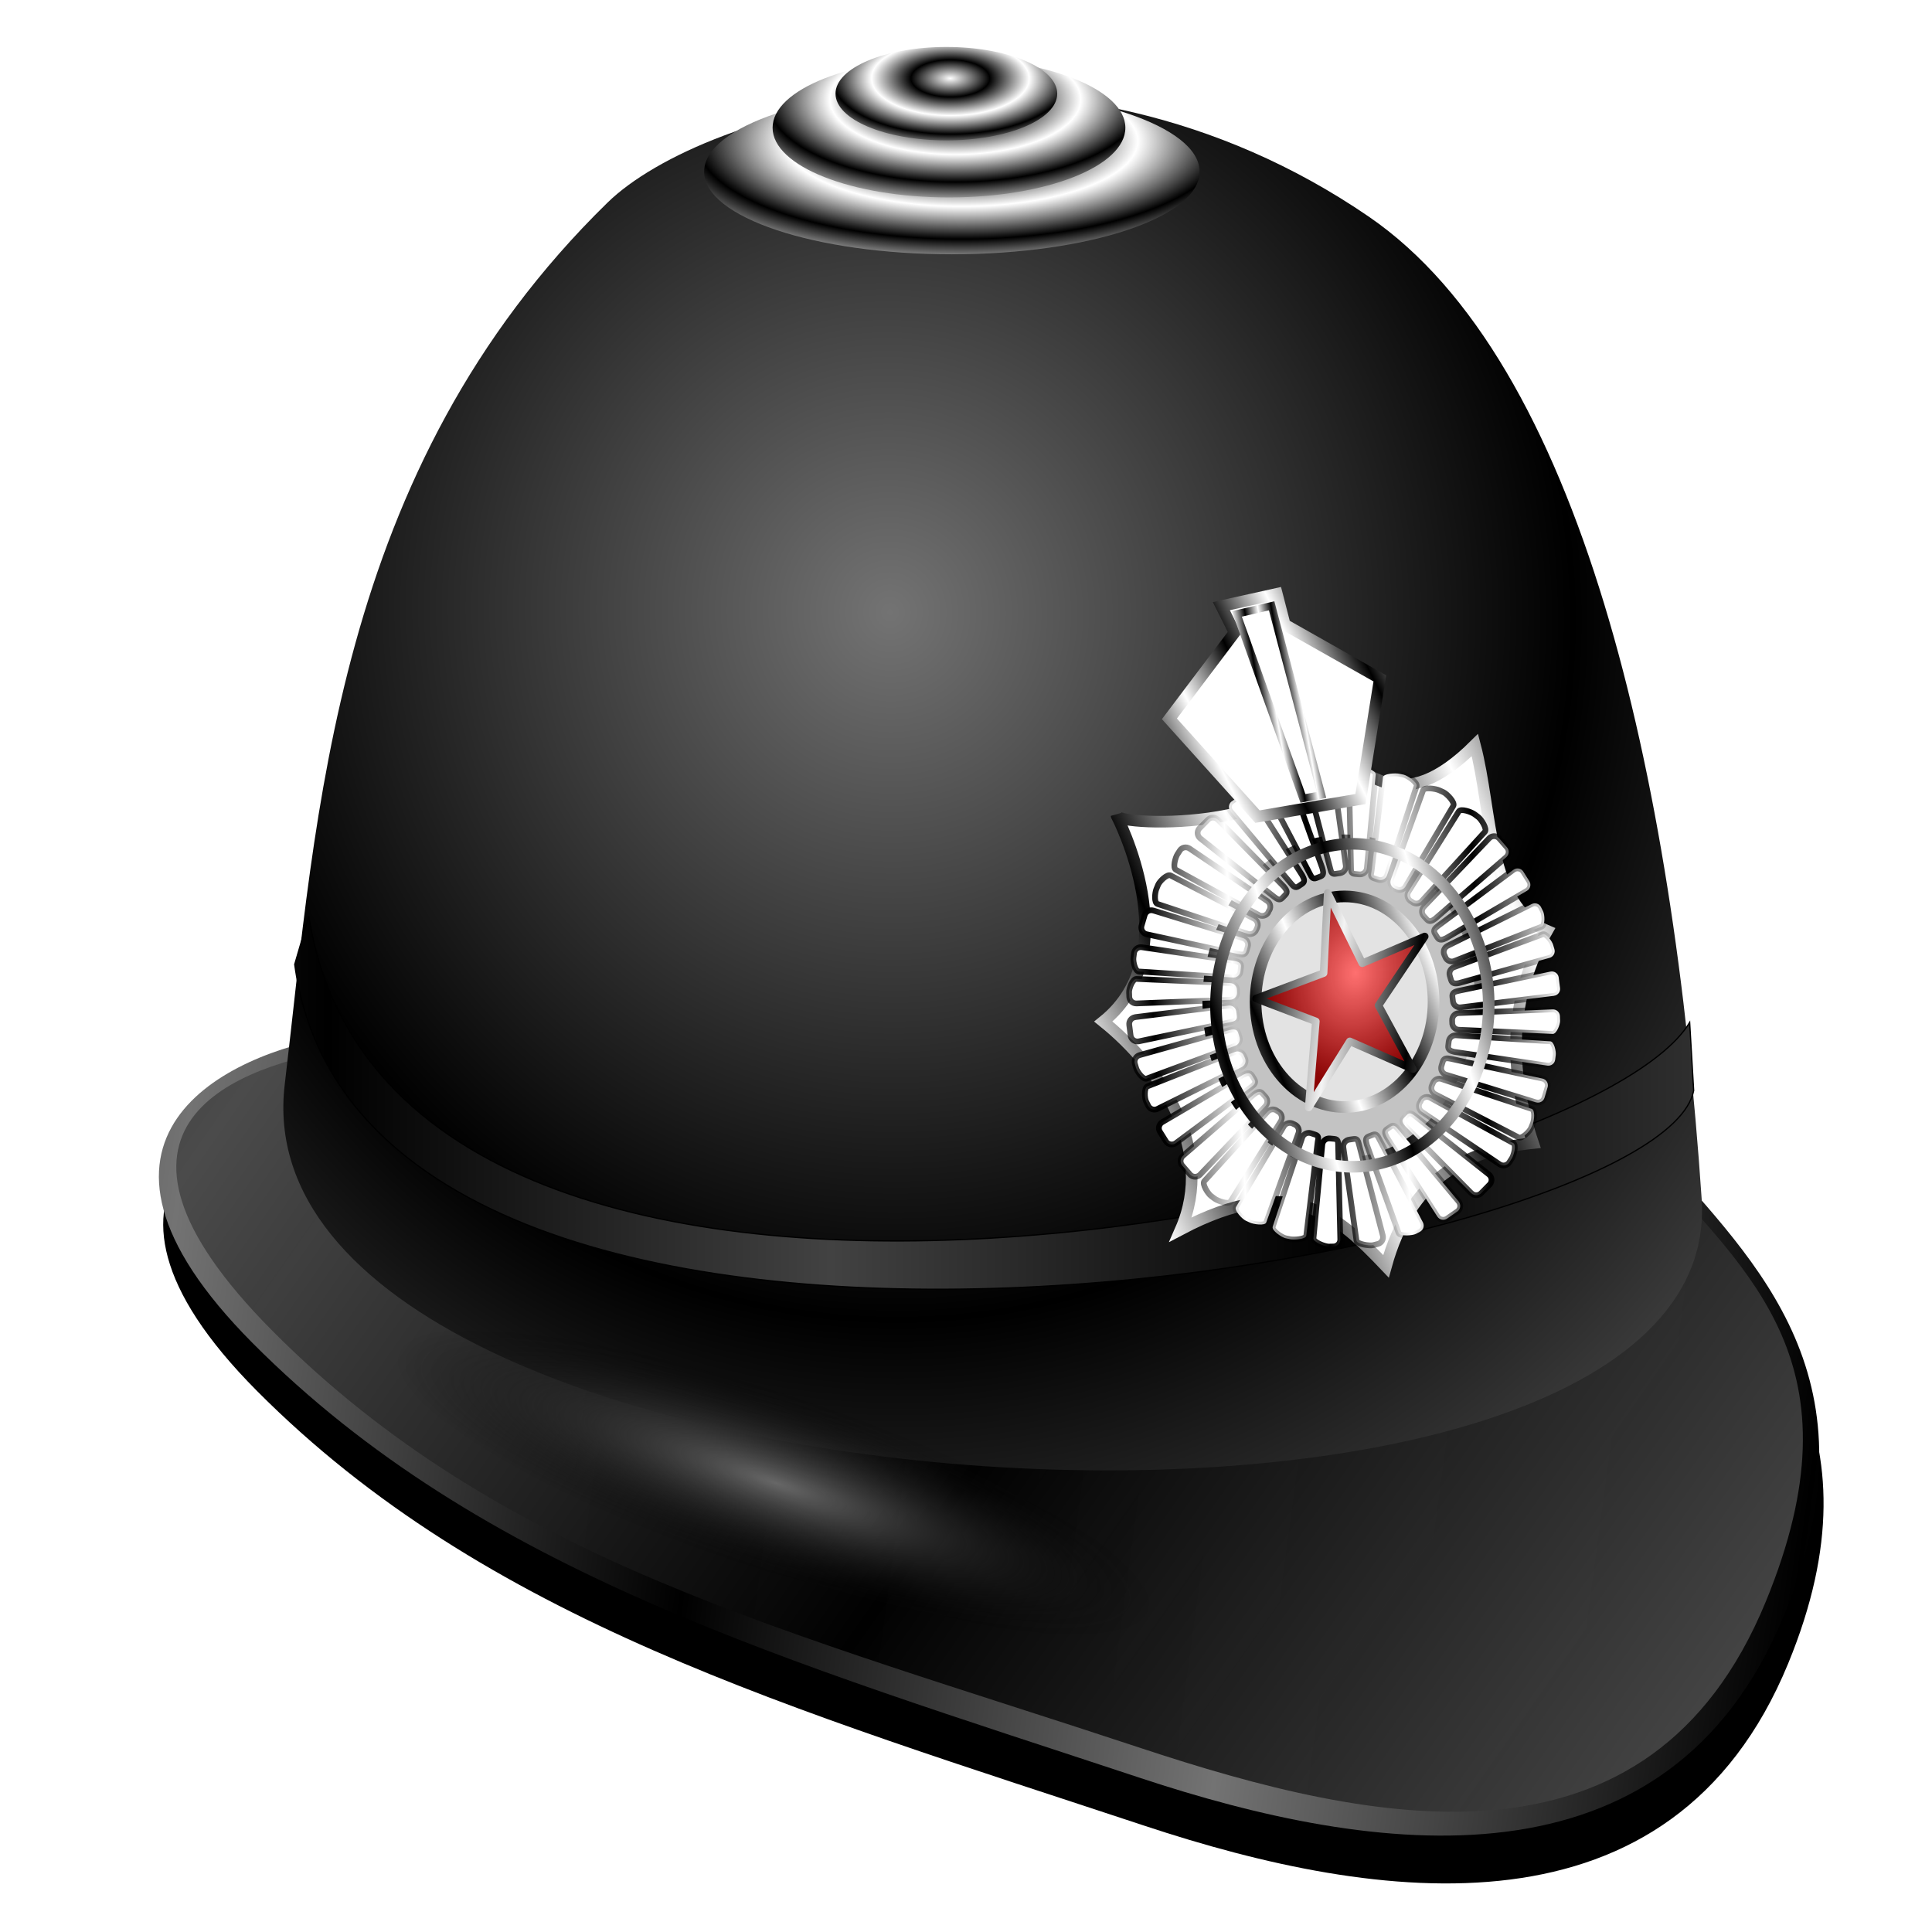 <?xml version="1.0" encoding="UTF-8" standalone="no"?>
<!-- Created with Inkscape (http://www.inkscape.org/) -->

<svg
   xmlns:dc="http://purl.org/dc/elements/1.1/"
   xmlns:cc="http://creativecommons.org/ns#"
   xmlns:rdf="http://www.w3.org/1999/02/22-rdf-syntax-ns#"
   xmlns:svg="http://www.w3.org/2000/svg"
   xmlns="http://www.w3.org/2000/svg"
   xmlns:xlink="http://www.w3.org/1999/xlink"
   xmlns:sodipodi="http://sodipodi.sourceforge.net/DTD/sodipodi-0.dtd"
   xmlns:inkscape="http://www.inkscape.org/namespaces/inkscape"
   width="255"
   height="255"
   viewBox="0 0 67.469 67.469"
   version="1.1"
   id="svg8"
   inkscape:version="0.92.5 (2060ec1f9f, 2020-04-08)"
   sodipodi:docname="bobby-hat.svg">
  <defs
     id="defs2">
    <linearGradient
       inkscape:collect="always"
       id="linearGradient4945">
      <stop
         style="stop-color:#ffffff;stop-opacity:1"
         offset="0"
         id="stop4941" />
      <stop
         style="stop-color:#000000;stop-opacity:1"
         offset="1"
         id="stop4943" />
    </linearGradient>
    <linearGradient
       inkscape:collect="always"
       id="linearGradient4935">
      <stop
         style="stop-color:#000000;stop-opacity:1;"
         offset="0"
         id="stop4931" />
      <stop
         style="stop-color:#f4f4f4;stop-opacity:1"
         offset="1"
         id="stop4933" />
    </linearGradient>
    <linearGradient
       inkscape:collect="always"
       id="linearGradient4927">
      <stop
         style="stop-color:#ff7070;stop-opacity:1"
         offset="0"
         id="stop4923" />
      <stop
         style="stop-color:#890000;stop-opacity:0.978"
         offset="1"
         id="stop4925" />
    </linearGradient>
    <linearGradient
       inkscape:collect="always"
       id="linearGradient4917">
      <stop
         style="stop-color:#000000;stop-opacity:1;"
         offset="0"
         id="stop4913" />
      <stop
         style="stop-color:#000000;stop-opacity:0;"
         offset="1"
         id="stop4915" />
    </linearGradient>
    <linearGradient
       inkscape:collect="always"
       id="linearGradient914">
      <stop
         style="stop-color:#000000;stop-opacity:1;"
         offset="0"
         id="stop910" />
      <stop
         style="stop-color:#ffffff;stop-opacity:1"
         offset="1"
         id="stop912" />
    </linearGradient>
    <linearGradient
       inkscape:collect="always"
       id="linearGradient942">
      <stop
         style="stop-color:#676767;stop-opacity:1"
         offset="0"
         id="stop938" />
      <stop
         style="stop-color:#000000;stop-opacity:0"
         offset="1"
         id="stop940" />
    </linearGradient>
    <linearGradient
       inkscape:collect="always"
       id="linearGradient905">
      <stop
         style="stop-color:#4b4b4b;stop-opacity:1"
         offset="0"
         id="stop901" />
      <stop
         style="stop-color:#000000;stop-opacity:0.964"
         offset="1"
         id="stop903" />
    </linearGradient>
    <linearGradient
       inkscape:collect="always"
       id="linearGradient897">
      <stop
         style="stop-color:#424242;stop-opacity:1"
         offset="0"
         id="stop893" />
      <stop
         style="stop-color:#000000;stop-opacity:1"
         offset="1"
         id="stop895" />
    </linearGradient>
    <linearGradient
       inkscape:collect="always"
       id="linearGradient889">
      <stop
         style="stop-color:#737373;stop-opacity:1"
         offset="0"
         id="stop885" />
      <stop
         style="stop-color:#000000;stop-opacity:1"
         offset="1"
         id="stop887" />
    </linearGradient>
    <radialGradient
       inkscape:collect="always"
       xlink:href="#linearGradient889"
       id="radialGradient891"
       cx="23.178"
       cy="201.65"
       fx="23.178"
       fy="201.65"
       r="148.779"
       gradientTransform="matrix(0.02,0.165,-0.159,0.019,62.681,243.256)"
       gradientUnits="userSpaceOnUse"
       spreadMethod="reflect" />
    <linearGradient
       inkscape:collect="always"
       xlink:href="#linearGradient897"
       id="linearGradient899"
       x1="14.039"
       y1="325.319"
       x2="119.301"
       y2="325.319"
       gradientUnits="userSpaceOnUse"
       spreadMethod="reflect"
       gradientTransform="matrix(0.167,0,0,0.167,26.67,217.142)" />
    <linearGradient
       inkscape:collect="always"
       xlink:href="#linearGradient905"
       id="linearGradient907"
       x1="-102.643"
       y1="293.314"
       x2="37.095"
       y2="391.063"
       gradientUnits="userSpaceOnUse"
       spreadMethod="reflect"
       gradientTransform="matrix(0.167,0,0,0.167,26.67,217.142)" />
    <linearGradient
       inkscape:collect="always"
       xlink:href="#linearGradient889"
       id="linearGradient934"
       x1="106.841"
       y1="352.675"
       x2="221.315"
       y2="368.109"
       gradientUnits="userSpaceOnUse"
       spreadMethod="reflect"
       gradientTransform="matrix(0.167,0,0,0.167,26.67,217.142)" />
    <radialGradient
       inkscape:collect="always"
       xlink:href="#linearGradient942"
       id="radialGradient944"
       cx="88.528"
       cy="371.491"
       fx="88.528"
       fy="371.491"
       r="61.001"
       gradientTransform="matrix(0.23,0,0,0.052,71.593,239.664)"
       gradientUnits="userSpaceOnUse" />
    <linearGradient
       inkscape:collect="always"
       xlink:href="#linearGradient914"
       id="linearGradient916"
       x1="43.46"
       y1="253.39"
       x2="45.298"
       y2="252.479"
       gradientUnits="userSpaceOnUse"
       spreadMethod="reflect" />
    <linearGradient
       inkscape:collect="always"
       xlink:href="#linearGradient914"
       id="linearGradient924"
       x1="50.729"
       y1="266.123"
       x2="54.317"
       y2="264.529"
       gradientUnits="userSpaceOnUse"
       spreadMethod="reflect" />
    <linearGradient
       inkscape:collect="always"
       xlink:href="#linearGradient914"
       id="linearGradient932"
       x1="41.99"
       y1="264.513"
       x2="44.558"
       y2="263.755"
       gradientUnits="userSpaceOnUse"
       spreadMethod="reflect" />
    <linearGradient
       inkscape:collect="always"
       xlink:href="#linearGradient914"
       id="linearGradient940"
       x1="43.646"
       y1="264.513"
       x2="45.635"
       y2="263.679"
       gradientUnits="userSpaceOnUse"
       spreadMethod="reflect" />
    <linearGradient
       inkscape:collect="always"
       xlink:href="#linearGradient914"
       id="linearGradient950"
       x1="43.99"
       y1="253.845"
       x2="44.451"
       y2="253.764"
       gradientUnits="userSpaceOnUse"
       spreadMethod="reflect" />
    <linearGradient
       inkscape:collect="always"
       xlink:href="#linearGradient914"
       id="linearGradient960"
       gradientUnits="userSpaceOnUse"
       x1="41.99"
       y1="264.513"
       x2="44.558"
       y2="263.755"
       spreadMethod="reflect"
       gradientTransform="translate(0.272,0.125)" />
    <linearGradient
       inkscape:collect="always"
       xlink:href="#linearGradient4917"
       id="linearGradient4919"
       x1="51.766"
       y1="264.635"
       x2="54.623"
       y2="264.473"
       gradientUnits="userSpaceOnUse"
       spreadMethod="reflect"
       gradientTransform="translate(-0.041,0.203)" />
    <radialGradient
       inkscape:collect="always"
       xlink:href="#linearGradient4927"
       id="radialGradient4929"
       cx="47.57"
       cy="263.781"
       fx="47.57"
       fy="263.781"
       r="3.888"
       gradientTransform="matrix(0.788,-0.088,0,0.992,9.853,6.017)"
       gradientUnits="userSpaceOnUse" />
    <linearGradient
       inkscape:collect="always"
       xlink:href="#linearGradient4935"
       id="linearGradient4937"
       x1="42.984"
       y1="264.61"
       x2="46.497"
       y2="265.229"
       gradientUnits="userSpaceOnUse"
       spreadMethod="reflect"
       gradientTransform="matrix(0.788,-0.088,0,0.978,9.853,9.693)" />
    <radialGradient
       inkscape:collect="always"
       xlink:href="#linearGradient4945"
       id="radialGradient4947"
       cx="30.579"
       cy="235.249"
       fx="30.579"
       fy="235.249"
       r="8.652"
       gradientTransform="matrix(0.356,2.2202936e-4,-8.2431864e-5,0.132,22.704,203.394)"
       gradientUnits="userSpaceOnUse"
       spreadMethod="reflect" />
    <radialGradient
       inkscape:collect="always"
       xlink:href="#linearGradient4945"
       id="radialGradient875"
       gradientUnits="userSpaceOnUse"
       gradientTransform="matrix(0.253,1.8729544e-4,-5.8690056e-5,0.111,25.638,206.886)"
       cx="30.579"
       cy="235.249"
       fx="30.579"
       fy="235.249"
       r="8.652"
       spreadMethod="reflect" />
    <radialGradient
       inkscape:collect="always"
       xlink:href="#linearGradient4945"
       id="radialGradient879"
       gradientUnits="userSpaceOnUse"
       gradientTransform="matrix(0.159,1.2562475e-4,-3.6878476e-5,0.075,28.335,214.621)"
       cx="30.579"
       cy="235.249"
       fx="30.579"
       fy="235.249"
       r="8.652"
       spreadMethod="reflect" />
    <filter
       inkscape:collect="always"
       style="color-interpolation-filters:sRGB"
       id="filter904"
       x="-0.027"
       width="1.055"
       y="-0.052"
       height="1.105">
      <feGaussianBlur
         inkscape:collect="always"
         stdDeviation="0.662"
         id="feGaussianBlur906" />
    </filter>
  </defs>
  <sodipodi:namedview
     id="base"
     pagecolor="#ff0000"
     bordercolor="#666666"
     borderopacity="1.0"
     inkscape:pageopacity="0"
     inkscape:pageshadow="2"
     inkscape:zoom="3.4862745"
     inkscape:cx="127.5"
     inkscape:cy="127.5"
     inkscape:document-units="mm"
     inkscape:current-layer="layer1"
     showgrid="false"
     units="px"
     inkscape:snap-to-guides="false"
     inkscape:snap-grids="false"
     inkscape:snap-others="false"
     inkscape:object-nodes="false"
     inkscape:snap-nodes="false"
     inkscape:snap-global="false"
     inkscape:window-width="1920"
     inkscape:window-height="1056"
     inkscape:window-x="0"
     inkscape:window-y="0"
     inkscape:window-maximized="1" />
  <g
     inkscape:label="Layer 1"
     inkscape:groupmode="layer"
     id="layer1"
     transform="translate(0,-229.531)">
    <path
       sodipodi:nodetypes="ssssss"
       inkscape:connector-curvature="0"
       id="path882"
       d="m 11.844,267.397 c -3.642,0.593 -10.09,3.45 -2.87,10.708 7.976,8.017 18.64,11.094 31.005,15.188 8.131,2.692 18.406,4.199 22.467,-5.669 3.407,-8.279 -0.951,-12.282 -4.339,-16.168 -5.066,-5.811 -16.631,-8.887 -46.263,-4.059 z"
       style="fill:#000000;fill-opacity:1;stroke:none;stroke-width:0.044px;stroke-linecap:butt;stroke-linejoin:miter;stroke-opacity:1;filter:url(#filter904)" />
    <path
       style="fill:url(#linearGradient934);fill-opacity:1;stroke:none;stroke-width:0.044px;stroke-linecap:butt;stroke-linejoin:miter;stroke-opacity:1"
       d="m 11.693,265.727 c -3.642,0.593 -10.09,3.45 -2.87,10.708 7.976,8.017 18.64,11.094 31.005,15.188 8.131,2.692 18.406,4.199 22.467,-5.669 3.407,-8.279 -0.951,-12.282 -4.339,-16.168 -5.066,-5.811 -16.631,-8.887 -46.263,-4.059 z"
       id="path879"
       inkscape:connector-curvature="0"
       sodipodi:nodetypes="ssssss" />
    <path
       sodipodi:nodetypes="ssssss"
       inkscape:connector-curvature="0"
       id="path883"
       d="m 12.042,266.147 c -3.642,0.593 -9.74,2.611 -2.52,9.868 7.976,8.017 17.94,10.464 30.305,14.558 8.131,2.692 17.776,4.759 21.837,-5.109 3.407,-8.279 -0.602,-11.442 -3.989,-15.328 -5.066,-5.811 -16.001,-8.817 -45.633,-3.989 z"
       style="fill:url(#linearGradient907);fill-opacity:1;stroke:none;stroke-width:0.044px;stroke-linecap:butt;stroke-linejoin:miter;stroke-opacity:1" />
    <path
       style="fill:url(#radialGradient891);fill-opacity:1;stroke:none;stroke-width:0.044px;stroke-linecap:butt;stroke-linejoin:miter;stroke-opacity:1"
       d="m 9.943,267.407 c -1.856,15.63 50.469,18.573 49.482,3.989 -1.001,-14.796 -4.217,-29.218 -11.618,-34.295 -10.71,-7.347 -23.226,-3.784 -26.596,-0.49 -9.561,9.346 -10.158,21.444 -11.268,30.795 z"
       id="path877"
       inkscape:connector-curvature="0"
       sodipodi:nodetypes="sssss" />
    <path
       style="fill:url(#linearGradient899);fill-opacity:1;stroke:#000000;stroke-width:0.044px;stroke-linecap:butt;stroke-linejoin:miter;stroke-opacity:1"
       d="m 10.783,261.528 c 2.993,18.855 44.516,9.882 48.223,3.709 l 0.14,2.38 c -1.14,5.954 -46.408,13.892 -48.853,-4.409 z"
       id="path881"
       inkscape:connector-curvature="0"
       sodipodi:nodetypes="ccccc" />
    <ellipse
       style="opacity:1;fill:url(#radialGradient944);fill-opacity:1;stroke:none;stroke-width:0.093;stroke-linecap:round;stroke-linejoin:round;stroke-miterlimit:4;stroke-dasharray:none;stroke-opacity:1"
       id="path936"
       cx="91.996"
       cy="259.048"
       rx="14.059"
       ry="3.183"
       transform="matrix(0.948,0.319,-0.232,0.973,0,0)" />
    <path
       style="fill:#ffffff;fill-opacity:1;stroke:url(#linearGradient924);stroke-width:0.405;stroke-linecap:butt;stroke-linejoin:miter;stroke-miterlimit:4;stroke-dasharray:none;stroke-opacity:1"
       d="m 46.248,255.335 c -0.203,3.313 -7.23,3.057 -7.257,2.675 0,0 2.522,4.796 -0.461,7.195 2.024,1.63 3.92,4.478 2.706,7.257 3.847,-2.026 5.463,-0.497 7.165,1.291 0.854,-3.102 2.814,-4.055 5.135,-4.305 -0.867,-2.585 -0.853,-5.072 0.492,-7.411 -2.111,-0.892 -1.896,-4.11 -2.521,-6.488 -2.578,2.57 -3.871,1.025 -5.258,-0.215 z"
       id="path902"
       inkscape:connector-curvature="0"
       sodipodi:nodetypes="ccccccccc" />
    <ellipse
       style="opacity:1;fill:#c3c3c3;fill-opacity:1;stroke:url(#linearGradient932);stroke-width:0.405;stroke-linecap:round;stroke-linejoin:round;stroke-miterlimit:4;stroke-dasharray:none;stroke-opacity:1"
       id="path904"
       cx="46.955"
       cy="264.513"
       rx="4.762"
       ry="5.639" />
    <ellipse
       ry="3.678"
       rx="3.107"
       cy="264.513"
       cx="46.955"
       id="ellipse906"
       style="opacity:1;fill:#e3e3e3;fill-opacity:1;stroke:url(#linearGradient940);stroke-width:0.405;stroke-linecap:round;stroke-linejoin:round;stroke-miterlimit:4;stroke-dasharray:none;stroke-opacity:1" />
    <path
       style="opacity:1;fill:#ffffff;fill-opacity:1;stroke:#000000;stroke-width:0.2;stroke-linecap:round;stroke-linejoin:round;stroke-miterlimit:4;stroke-dasharray:none;stroke-opacity:1"
       d="m 79.382,253.847 0.268,3.271 c 0.011,0.134 -0.088,0.251 -0.222,0.262 l -0.162,0.013 c -0.134,0.011 -0.251,-0.088 -0.262,-0.222 l -0.268,-3.271 c -0.011,-0.134 0.088,-0.251 0.222,-0.262 l 0.162,-0.013 c 0.134,-0.011 0.251,0.088 0.262,0.222 z"
       id="rect958"
       inkscape:connector-curvature="0" />
    <path
       id="path7767"
       d="m 54.224,265.637 c 0,0 -3.278,-0.145 -3.278,-0.145 -0.135,-0.006 -0.238,-0.118 -0.232,-0.252 0,0 -0.003,-0.079 -0.003,-0.079 -0.005,-0.134 0.099,-0.245 0.233,-0.251 0,0 3.278,-0.129 3.278,-0.129 0.135,-0.005 0.247,0.098 0.253,0.232 0,0 0.006,0.161 0.006,0.161 0.005,0.134 -0.123,0.469 -0.258,0.463 0,0 0,0 0,0 m -0.186,1.107 c 0,0 -3.252,-0.48 -3.252,-0.48 -0.132,-0.028 -0.229,-0.076 -0.212,-0.209 0,0 0.02,-0.16 0.02,-0.16 0.017,-0.133 0.138,-0.226 0.272,-0.208 0,0 3.272,0.209 3.272,0.209 0.135,0.006 0.209,0.348 0.192,0.48 0,0 -0.02,0.16 -0.02,0.16 -0.017,0.133 -0.138,0.226 -0.272,0.208 0,0 0,0 0,0 m -0.403,1.282 c 0,0 -3.136,-0.965 -3.136,-0.965 -0.129,-0.04 -0.201,-0.174 -0.161,-0.302 0,0 0.047,-0.154 0.047,-0.154 0.039,-0.128 0.141,-0.129 0.272,-0.101 0,0 3.207,0.692 3.207,0.692 0.132,0.028 0.215,0.157 0.187,0.287 0,0 -0.113,0.383 -0.113,0.383 -0.039,0.128 -0.174,0.199 -0.303,0.159 0,0 0,0 0,0 m -0.604,1.225 c 0,0 -2.913,-1.508 -2.913,-1.508 -0.12,-0.062 -0.166,-0.207 -0.105,-0.326 0,0 0.029,-0.066 0.029,-0.066 0.05,-0.124 0.191,-0.183 0.316,-0.132 0,0 3.129,1.036 3.129,1.036 0.129,0.04 0.094,0.393 0.044,0.517 0,0 -0.061,0.149 -0.061,0.149 -0.05,0.124 -0.319,0.392 -0.439,0.33 0,0 0,0 0,0 m -0.657,0.943 c 0,0 -2.731,-1.843 -2.731,-1.843 -0.106,-0.084 -0.124,-0.235 -0.041,-0.34 0,0 0.027,-0.062 0.027,-0.062 0.072,-0.113 0.222,-0.144 0.335,-0.072 0,0 2.881,1.573 2.881,1.573 0.12,0.062 0.023,0.424 -0.049,0.537 0,0 -0.087,0.135 -0.087,0.135 -0.072,0.113 -0.222,0.144 -0.335,0.072 0,0 0,0 0,0 m -0.989,1.01 c 0,0 -2.306,-2.34 -2.306,-2.34 -0.086,-0.103 -0.149,-0.191 -0.056,-0.287 0,0 0.112,-0.116 0.112,-0.116 0.093,-0.096 0.181,-0.035 0.287,0.048 0,0 2.573,2.036 2.573,2.036 0.106,0.084 0.124,0.235 0.041,0.34 0,0 -0.308,0.313 -0.308,0.313 -0.093,0.096 -0.246,0.098 -0.342,0.004 0,0 0,0 0,0 m -1.187,0.82 c 0,0 -1.762,-2.764 -1.762,-2.764 -0.062,-0.119 -0.112,-0.221 -0.001,-0.296 0,0 0.133,-0.09 0.133,-0.09 0.111,-0.075 0.176,-10e-4 0.262,0.102 0,0 2.107,2.514 2.107,2.514 0.086,0.103 0.074,0.255 -0.029,0.341 0,0 -0.374,0.259 -0.374,0.259 -0.111,0.075 -0.261,0.045 -0.336,-0.067 0,0 0,0 0,0 m -1.356,0.569 c 0,0 -1.109,-3.08 -1.109,-3.08 -0.034,-0.13 -0.066,-0.243 0.059,-0.292 0,0 0.15,-0.058 0.15,-0.058 0.125,-0.049 0.165,0.034 0.227,0.153 0,0 1.521,2.906 1.521,2.906 0.062,0.119 0.017,0.265 -0.101,0.327 0,0 -0.142,0.075 -0.142,0.075 -0.118,0.062 -0.556,0.094 -0.605,-0.031 0,0 0,0 0,0 m -1.472,0.262 c 0,0 -0.457,-3.248 -0.457,-3.248 -0.019,-0.133 0.073,-0.256 0.205,-0.274 0,0 0.159,-0.023 0.159,-0.023 0.132,-0.019 0.148,0.067 0.183,0.197 0,0 0.83,3.173 0.83,3.173 0.034,0.13 -0.043,0.262 -0.172,0.296 0,0 -0.156,0.041 -0.156,0.041 -0.129,0.034 -0.575,-0.029 -0.593,-0.163 0,0 0,0 0,0 m -1.5,-0.076 c 0,0 0.307,-3.266 0.307,-3.266 0.013,-0.134 0.13,-0.232 0.263,-0.22 0,0 0.16,0.015 0.16,0.015 0.133,0.012 0.129,0.096 0.132,0.23 0,0 0.074,3.279 0.074,3.279 0.003,0.135 -0.102,0.245 -0.236,0.249 0,0 -0.161,0.004 -0.161,0.004 -0.134,0.003 -0.553,-0.157 -0.54,-0.292 0,0 0,0 0,0 M 44.443,272.374 c 0,0 1.032,-3.114 1.032,-3.114 0.042,-0.128 0.179,-0.197 0.306,-0.155 0,0 0.153,0.05 0.153,0.05 0.127,0.042 0.109,0.121 0.082,0.253 0,0 -0.398,3.272 -0.398,3.272 -0.013,0.134 -0.435,0.153 -0.566,0.126 0,0 -0.157,-0.033 -0.157,-0.033 -0.131,-0.028 -0.493,-0.271 -0.45,-0.399 0,0 0,0 0,0 m -1.285,-0.687 c 0,0 1.673,-2.822 1.673,-2.822 0.069,-0.116 0.217,-0.154 0.332,-0.086 0,0 0.052,0.024 0.052,0.024 0.122,0.056 0.175,0.199 0.119,0.321 0,0 -1.116,3.096 -1.116,3.096 -0.042,0.128 -0.448,0.063 -0.57,0.007 0,0 -0.146,-0.067 -0.146,-0.067 -0.122,-0.056 -0.412,-0.359 -0.343,-0.474 0,0 0,0 0,0 m -1.101,-0.91 c 0,0 2.21,-2.424 2.21,-2.424 0.091,-0.1 0.243,-0.107 0.342,-0.017 0,0 0.055,0.032 0.055,0.032 0.107,0.08 0.129,0.231 0.049,0.339 0,0 -1.744,2.784 -1.744,2.784 -0.069,0.116 -0.443,-0.019 -0.551,-0.098 0,0 -0.129,-0.096 -0.129,-0.096 -0.107,-0.08 -0.324,-0.419 -0.233,-0.519 0,0 0,0 0,0 m -0.751,-0.881 c 0,0 2.485,-2.151 2.485,-2.151 0.108,-0.08 0.203,-0.13 0.293,-0.03 0,0 0.108,0.119 0.108,0.119 0.09,0.099 0.081,0.252 -0.019,0.342 0,0 -2.26,2.37 -2.26,2.37 -0.091,0.1 -0.243,0.107 -0.342,0.017 0,0 -0.283,-0.325 -0.283,-0.325 -0.09,-0.099 -0.081,-0.252 0.019,-0.342 0,0 0,0 0,0 m -0.721,-1.177 c 0,0 2.825,-1.655 2.825,-1.655 0.121,-0.06 0.237,-0.092 0.307,0.022 0,0 0.084,0.137 0.084,0.137 0.07,0.114 0.001,0.187 -0.107,0.268 0,0 -2.632,1.959 -2.632,1.959 -0.108,0.08 -0.259,0.059 -0.339,-0.048 0,0 -0.22,-0.35 -0.22,-0.35 -0.07,-0.114 -0.034,-0.262 0.081,-0.333 0,0 0,0 0,0 m -0.514,-1.252 c 0,0 3.053,-1.201 3.053,-1.201 0.125,-0.049 0.266,0.011 0.315,0.136 0,0 0.031,0.07 0.031,0.07 0.06,0.12 0.011,0.264 -0.11,0.324 0,0 -2.938,1.459 -2.938,1.459 -0.121,0.06 -0.266,0.012 -0.325,-0.108 0,0 -0.072,-0.144 -0.072,-0.144 -0.06,-0.12 -0.079,-0.486 0.046,-0.535 0,0 0,0 0,0 m -0.278,-1.09 c 0,0 3.17,-0.883 3.17,-0.883 0.132,-0.028 0.237,-0.022 0.276,0.106 0,0 0.046,0.154 0.046,0.154 0.038,0.128 -0.034,0.262 -0.164,0.301 0,0 -3.078,1.141 -3.078,1.141 -0.125,0.049 -0.33,-0.236 -0.368,-0.364 0,0 -0.046,-0.154 -0.046,-0.154 -0.038,-0.128 0.034,-0.262 0.164,-0.301 0,0 0,0 0,0 m -0.148,-1.328 c 0,0 3.256,-0.402 3.256,-0.402 0.134,-0.017 0.255,0.077 0.271,0.21 0,0 0.02,0.16 0.02,0.16 0.017,0.133 -0.078,0.178 -0.21,0.205 0,0 -3.211,0.673 -3.211,0.673 -0.132,0.028 -0.26,-0.056 -0.288,-0.186 0,0 -0.05,-0.389 -0.05,-0.389 -0.017,-0.133 0.078,-0.253 0.211,-0.269 0,0 0,0 0,0 m 0.041,-1.335 c 0,0 3.278,0.145 3.278,0.145 0.135,0.006 0.238,0.118 0.232,0.252 0,0 0.003,0.079 0.003,0.079 0.005,0.134 -0.099,0.245 -0.233,0.251 0,0 -3.278,0.129 -3.278,0.129 -0.135,0.005 -0.247,-0.098 -0.253,-0.232 0,0 -0.006,-0.161 -0.006,-0.161 -0.005,-0.134 0.123,-0.469 0.258,-0.463 0,0 0,0 0,0 m 0.186,-1.107 c 0,0 3.252,0.48 3.252,0.48 0.132,0.028 0.229,0.076 0.212,0.209 0,0 -0.02,0.16 -0.02,0.16 -0.017,0.133 -0.138,0.226 -0.272,0.208 0,0 -3.272,-0.209 -3.272,-0.209 -0.135,-0.006 -0.209,-0.348 -0.192,-0.48 0,0 0.02,-0.16 0.02,-0.16 0.017,-0.133 0.138,-0.226 0.272,-0.208 0,0 0,0 0,0 m 0.403,-1.282 c 0,0 3.136,0.965 3.136,0.965 0.129,0.04 0.201,0.174 0.161,0.302 0,0 -0.047,0.154 -0.047,0.154 -0.039,0.128 -0.141,0.129 -0.272,0.101 0,0 -3.207,-0.692 -3.207,-0.692 -0.132,-0.028 -0.215,-0.157 -0.187,-0.287 0,0 0.113,-0.383 0.113,-0.383 0.039,-0.128 0.174,-0.199 0.303,-0.159 0,0 0,0 0,0 m 0.604,-1.225 c 0,0 2.913,1.508 2.913,1.508 0.12,0.062 0.166,0.207 0.105,0.326 0,0 -0.029,0.066 -0.029,0.066 -0.05,0.124 -0.191,0.183 -0.316,0.132 0,0 -3.129,-1.036 -3.129,-1.036 -0.129,-0.04 -0.094,-0.393 -0.044,-0.517 0,0 0.061,-0.149 0.061,-0.149 0.05,-0.124 0.319,-0.392 0.439,-0.33 0,0 0,0 0,0 m 0.657,-0.943 c 0,0 2.731,1.843 2.731,1.843 0.106,0.084 0.124,0.235 0.041,0.34 0,0 -0.027,0.062 -0.027,0.062 -0.072,0.113 -0.222,0.144 -0.335,0.072 0,0 -2.881,-1.573 -2.881,-1.573 -0.12,-0.062 -0.023,-0.424 0.049,-0.537 0,0 0.087,-0.135 0.087,-0.135 0.072,-0.113 0.222,-0.144 0.335,-0.072 0,0 0,0 0,0 m 0.989,-1.01 c 0,0 2.306,2.34 2.306,2.34 0.086,0.103 0.149,0.191 0.056,0.287 0,0 -0.112,0.116 -0.112,0.116 -0.093,0.096 -0.181,0.035 -0.287,-0.048 0,0 -2.573,-2.036 -2.573,-2.036 -0.106,-0.084 -0.124,-0.235 -0.041,-0.34 0,0 0.308,-0.313 0.308,-0.313 0.093,-0.096 0.246,-0.098 0.342,-0.004 0,0 0,0 0,0 m 1.187,-0.82 c 0,0 1.762,2.764 1.762,2.764 0.062,0.119 0.112,0.221 0.001,0.296 0,0 -0.133,0.09 -0.133,0.09 -0.111,0.075 -0.176,10e-4 -0.262,-0.102 0,0 -2.107,-2.514 -2.107,-2.514 -0.086,-0.103 -0.074,-0.255 0.029,-0.341 0,0 0.374,-0.259 0.374,-0.259 0.111,-0.075 0.261,-0.045 0.336,0.067 0,0 0,0 0,0 m 1.356,-0.569 c 0,0 1.109,3.08 1.109,3.08 0.034,0.13 0.066,0.243 -0.059,0.292 0,0 -0.15,0.058 -0.15,0.058 -0.125,0.049 -0.165,-0.034 -0.227,-0.153 0,0 -1.521,-2.906 -1.521,-2.906 -0.062,-0.119 -0.017,-0.265 0.101,-0.327 0,0 0.142,-0.075 0.142,-0.075 0.118,-0.062 0.556,-0.094 0.605,0.031 0,0 0,0 0,0 m 1.472,-0.262 c 0,0 0.457,3.248 0.457,3.248 0.019,0.133 -0.073,0.256 -0.205,0.274 0,0 -0.159,0.022 -0.159,0.022 -0.132,0.019 -0.148,-0.067 -0.183,-0.197 0,0 -0.83,-3.173 -0.83,-3.173 -0.034,-0.13 0.043,-0.262 0.172,-0.296 0,0 0.156,-0.041 0.156,-0.041 0.129,-0.034 0.575,0.029 0.593,0.163 0,0 0,0 0,0 m 1.5,0.076 c 0,0 -0.307,3.266 -0.307,3.266 -0.013,0.134 -0.13,0.232 -0.263,0.22 0,0 -0.16,-0.015 -0.16,-0.015 -0.133,-0.012 -0.129,-0.096 -0.132,-0.23 0,0 -0.074,-3.279 -0.074,-3.279 -0.003,-0.135 0.102,-0.245 0.236,-0.249 0,0 0.161,-0.004 0.161,-0.004 0.134,-0.003 0.553,0.157 0.54,0.292 0,0 0,0 0,0 m 1.428,0.404 c 0,0 -1.032,3.114 -1.032,3.114 -0.042,0.128 -0.179,0.197 -0.306,0.155 0,0 -0.153,-0.051 -0.153,-0.051 -0.127,-0.042 -0.109,-0.121 -0.082,-0.253 0,0 0.398,-3.272 0.398,-3.272 0.013,-0.134 0.435,-0.153 0.566,-0.126 0,0 0.157,0.033 0.157,0.033 0.131,0.028 0.493,0.271 0.45,0.399 0,0 0,0 0,0 m 1.285,0.687 c 0,0 -1.673,2.822 -1.673,2.822 -0.069,0.116 -0.217,0.154 -0.332,0.086 0,0 -0.052,-0.024 -0.052,-0.024 -0.122,-0.056 -0.175,-0.199 -0.119,-0.321 0,0 1.116,-3.096 1.116,-3.096 0.042,-0.128 0.448,-0.063 0.57,-0.007 0,0 0.146,0.067 0.146,0.067 0.122,0.056 0.412,0.359 0.343,0.474 0,0 0,0 0,0 m 1.101,0.91 c 0,0 -2.21,2.424 -2.21,2.424 -0.091,0.1 -0.243,0.107 -0.342,0.017 0,0 -0.055,-0.032 -0.055,-0.032 -0.107,-0.08 -0.129,-0.231 -0.049,-0.339 0,0 1.744,-2.784 1.744,-2.784 0.069,-0.116 0.443,0.019 0.551,0.098 0,0 0.129,0.096 0.129,0.096 0.107,0.08 0.324,0.419 0.233,0.519 0,0 0,0 0,0 m 0.751,0.881 c 0,0 -2.485,2.151 -2.485,2.151 -0.108,0.08 -0.203,0.13 -0.293,0.03 0,0 -0.108,-0.119 -0.108,-0.119 -0.09,-0.099 -0.081,-0.252 0.019,-0.342 0,0 2.26,-2.37 2.26,-2.37 0.091,-0.1 0.243,-0.107 0.342,-0.017 0,0 0.283,0.325 0.283,0.325 0.09,0.099 0.081,0.252 -0.019,0.342 0,0 0,0 0,0 m 0.721,1.177 c 0,0 -2.825,1.655 -2.825,1.655 -0.121,0.06 -0.237,0.092 -0.307,-0.022 0,0 -0.084,-0.137 -0.084,-0.137 -0.07,-0.114 -0.001,-0.187 0.107,-0.268 0,0 2.632,-1.959 2.632,-1.959 0.108,-0.08 0.259,-0.059 0.339,0.048 0,0 0.22,0.35 0.22,0.35 0.07,0.114 0.034,0.262 -0.081,0.333 0,0 0,0 0,0 m 0.514,1.252 c 0,0 -3.053,1.201 -3.053,1.201 -0.125,0.049 -0.266,-0.011 -0.315,-0.136 0,0 -0.031,-0.07 -0.031,-0.07 -0.06,-0.12 -0.011,-0.264 0.11,-0.324 0,0 2.938,-1.459 2.938,-1.459 0.121,-0.06 0.266,-0.012 0.325,0.108 0,0 0.072,0.144 0.072,0.144 0.06,0.12 0.079,0.486 -0.046,0.535 0,0 0,0 0,0 m 0.278,1.09 c 0,0 -3.17,0.883 -3.17,0.883 -0.132,0.028 -0.237,0.022 -0.276,-0.106 0,0 -0.046,-0.154 -0.046,-0.154 -0.038,-0.128 0.034,-0.262 0.164,-0.301 0,0 3.078,-1.141 3.078,-1.141 0.125,-0.049 0.33,0.236 0.368,0.364 0,0 0.046,0.154 0.046,0.154 0.038,0.128 -0.034,0.262 -0.164,0.301 0,0 0,0 0,0 m 0.148,1.328 c 0,0 -3.256,0.402 -3.256,0.402 -0.134,0.017 -0.255,-0.077 -0.271,-0.21 0,0 -0.02,-0.16 -0.02,-0.16 -0.017,-0.133 0.078,-0.178 0.21,-0.205 0,0 3.211,-0.673 3.211,-0.673 0.132,-0.028 0.26,0.056 0.288,0.186 0,0 0.05,0.389 0.05,0.389 0.017,0.133 -0.078,0.253 -0.211,0.269 0,0 0,0 0,0"
       style="opacity:1;fill:#ffffff;fill-opacity:1;stroke:url(#linearGradient4919);stroke-width:0.2;stroke-linecap:round;stroke-linejoin:round;stroke-miterlimit:4;stroke-dasharray:none;stroke-opacity:1"
       inkscape:connector-curvature="0" />
    <path
       style="fill:#ffffff;fill-opacity:1;stroke:url(#linearGradient916);stroke-width:0.405;stroke-linecap:butt;stroke-linejoin:miter;stroke-miterlimit:4;stroke-dasharray:none;stroke-opacity:1"
       d="m 43.913,258.049 3.598,-0.615 0.676,-4.213 -3.321,-1.876 -0.277,-1.076 -1.937,0.43 0.461,0.922 -2.275,3.013 z"
       id="path908"
       inkscape:connector-curvature="0" />
    <path
       style="fill:none;stroke:url(#linearGradient950);stroke-width:0.265px;stroke-linecap:butt;stroke-linejoin:miter;stroke-opacity:1"
       d="m 43.192,250.971 2.31,6.442 0.648,-0.122 -1.742,-6.604 z"
       id="path942"
       inkscape:connector-curvature="0"
       sodipodi:nodetypes="ccccc" />
    <path
       style="opacity:1;fill:url(#radialGradient4929);fill-opacity:1;stroke:url(#linearGradient4937);stroke-width:0.264;stroke-linecap:round;stroke-linejoin:round;stroke-miterlimit:4;stroke-dasharray:none;stroke-opacity:1"
       inkscape:transform-center-x="0.19742604"
       inkscape:transform-center-y="-0.025396064"
       d="m 46.365,260.712 1.208,2.457 2.181,-0.934 -1.614,2.407 1.203,2.225 -2.205,-0.97 -1.437,2.309 0.251,-3.006 -2.091,-0.798 2.361,-0.888 z"
       id="path4921"
       inkscape:connector-curvature="0" />
    <ellipse
       style="opacity:1;fill:url(#radialGradient4947);fill-opacity:1;stroke:none;stroke-width:0.274;stroke-linecap:round;stroke-linejoin:round;stroke-miterlimit:4;stroke-dasharray:none;stroke-opacity:1"
       id="path4939"
       cx="33.241"
       cy="235.527"
       rx="8.652"
       ry="2.884" />
    <path
       style="opacity:1;fill:none;fill-opacity:1;stroke:url(#linearGradient960);stroke-width:0.405;stroke-linecap:round;stroke-linejoin:round;stroke-miterlimit:4;stroke-dasharray:none;stroke-opacity:1"
       d="m 51.989,264.638 a 4.762,5.639 0 0 1 -4.762,5.639 4.762,5.639 0 0 1 -4.762,-5.639 4.762,5.639 0 0 1 4.762,-5.639 4.762,5.639 0 0 1 4.762,5.639 z"
       id="ellipse956"
       inkscape:connector-curvature="0" />
    <ellipse
       ry="2.433"
       rx="6.16"
       cy="233.993"
       cx="33.14"
       id="ellipse873"
       style="opacity:1;fill:url(#radialGradient875);fill-opacity:1;stroke:none;stroke-width:0.212;stroke-linecap:round;stroke-linejoin:round;stroke-miterlimit:4;stroke-dasharray:none;stroke-opacity:1" />
    <ellipse
       style="opacity:1;fill:url(#radialGradient879);fill-opacity:1;stroke:none;stroke-width:0.138;stroke-linecap:round;stroke-linejoin:round;stroke-miterlimit:4;stroke-dasharray:none;stroke-opacity:1"
       id="ellipse877"
       cx="33.049"
       cy="232.802"
       rx="3.871"
       ry="1.632" />
  </g>
</svg>
